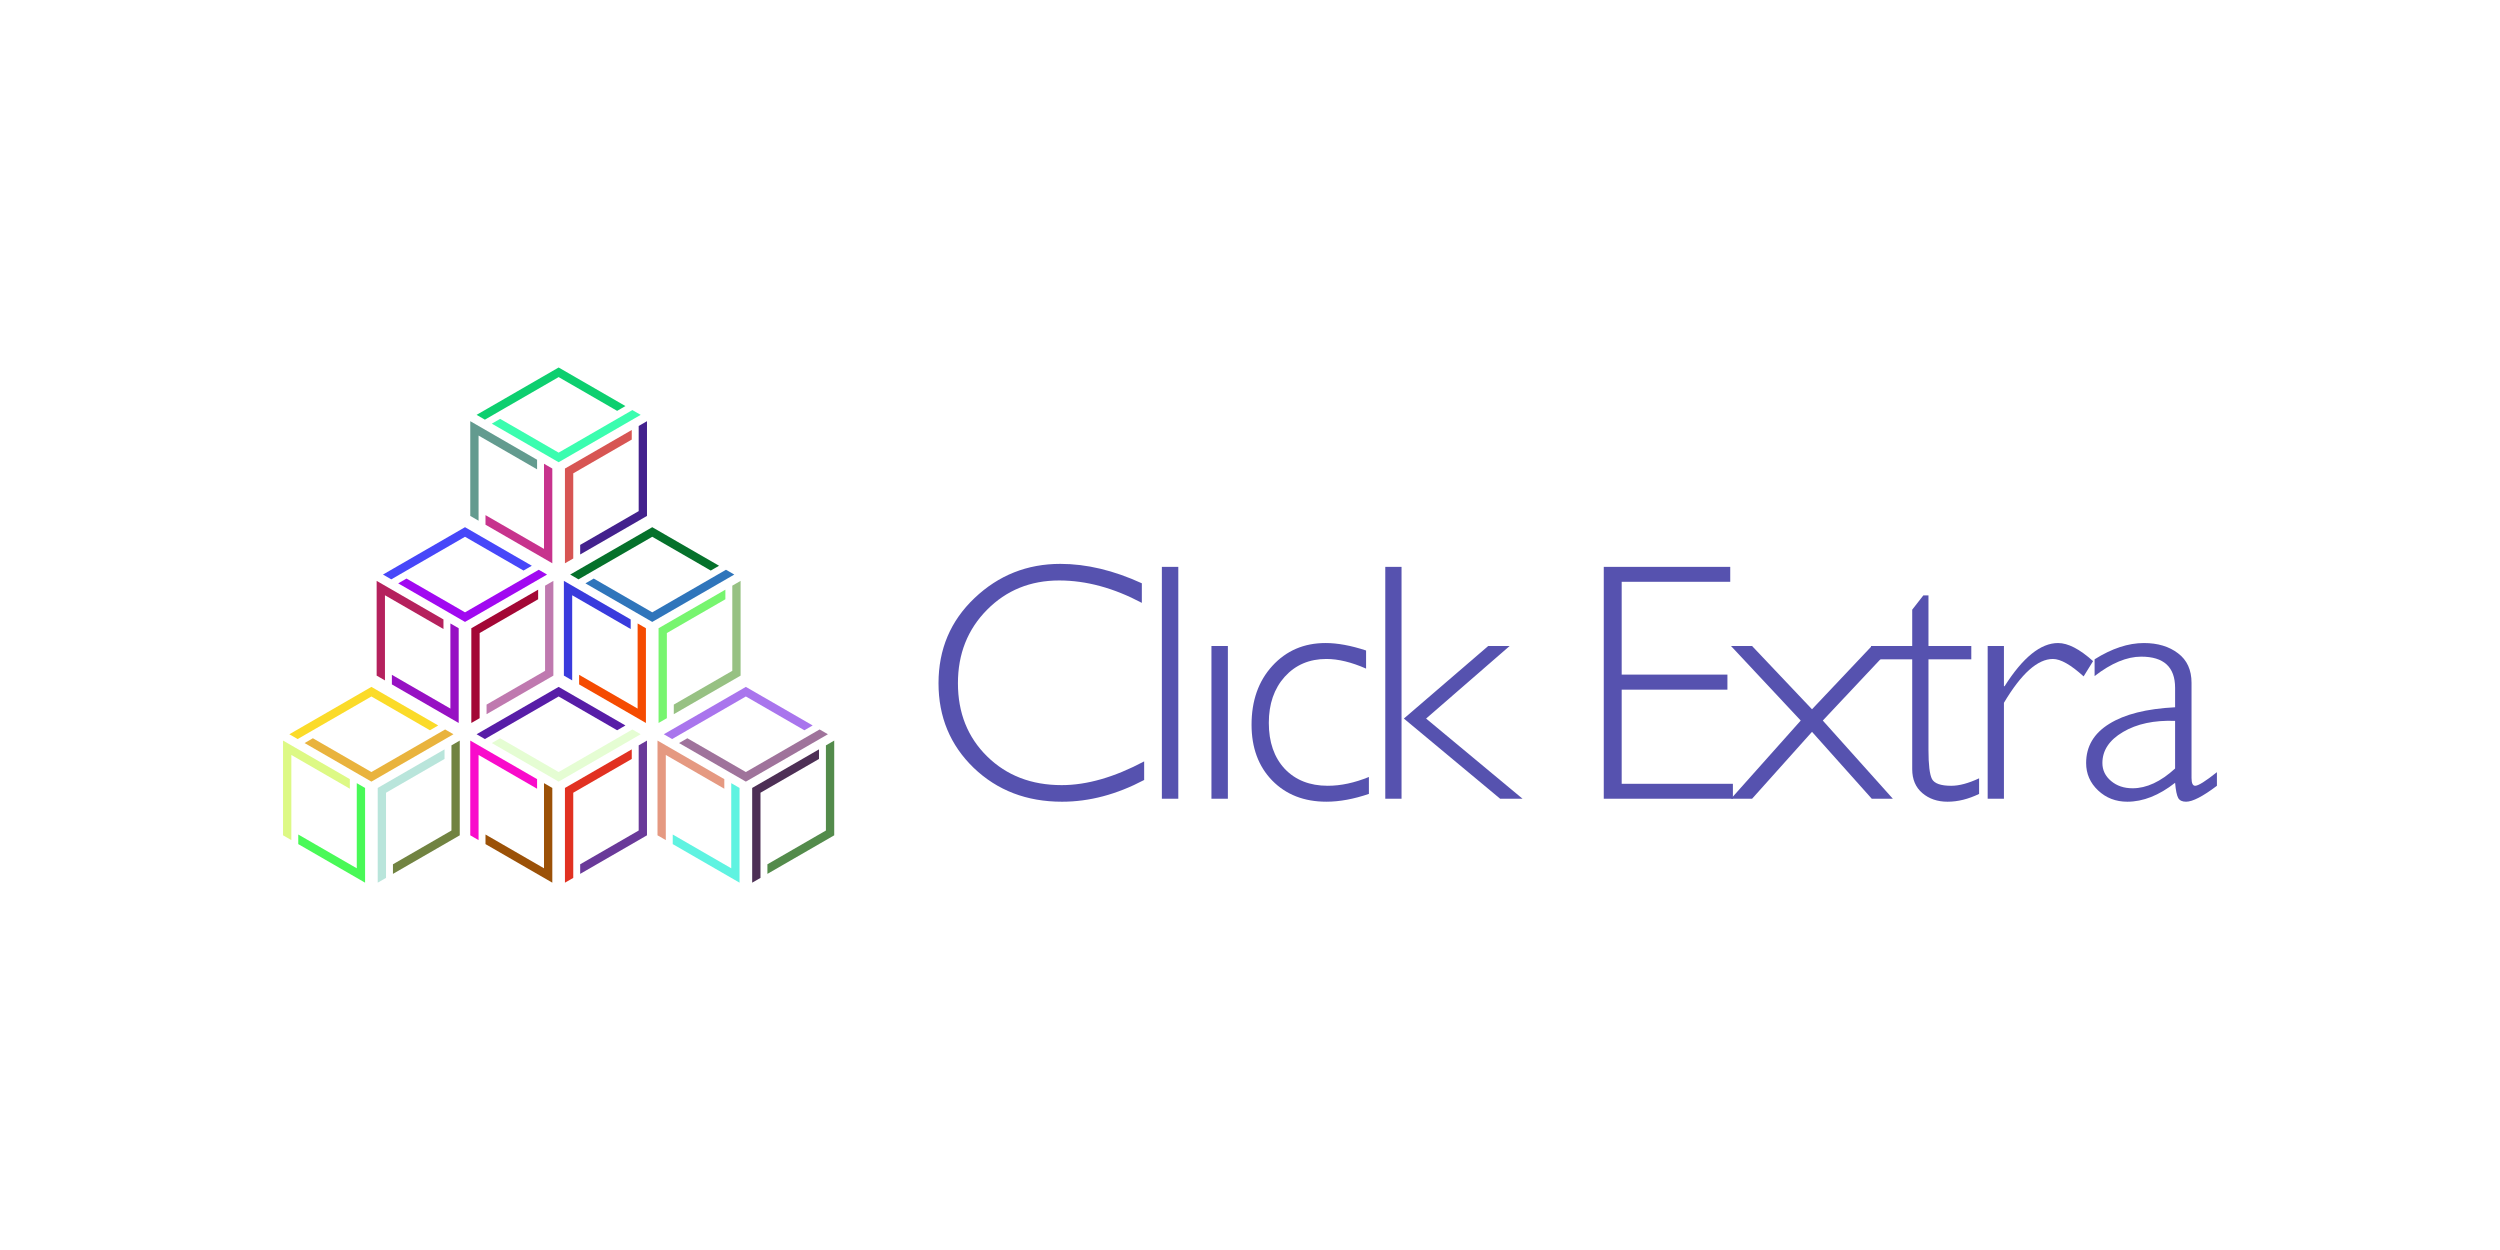 <?xml version="1.0" encoding="UTF-8" standalone="no"?>
<svg
   version="1.1"
   id="Layer_1"
   x="0px"
   y="0px"
   viewBox="0 0 1765.086 882.543"
   xml:space="preserve"
   sodipodi:docname="logo-banner.svg"
   inkscape:version="1.1.2 (b8e25be8, 2022-02-05)"
   width="1765.086"
   height="882.543"
   inkscape:export-filename="/Users/kde/click-extra/docs/images/logo-banner-transparent-background.png"
   inkscape:export-xdpi="69.617004"
   inkscape:export-ydpi="69.617004"
   xmlns:inkscape="http://www.inkscape.org/namespaces/inkscape"
   xmlns:sodipodi="http://sodipodi.sourceforge.net/DTD/sodipodi-0.dtd"
   xmlns="http://www.w3.org/2000/svg"
   xmlns:svg="http://www.w3.org/2000/svg"><defs
   id="defs5333" /><sodipodi:namedview
   id="namedview5331"
   pagecolor="#ffffff"
   bordercolor="#666666"
   borderopacity="1.0"
   inkscape:pageshadow="2"
   inkscape:pageopacity="0.0"
   inkscape:pagecheckerboard="0"
   showgrid="false"
   inkscape:snap-text-baseline="false"
   inkscape:zoom="0.54115914"
   inkscape:cx="965.52006"
   inkscape:cy="636.59648"
   inkscape:window-width="2560"
   inkscape:window-height="1387"
   inkscape:window-x="0"
   inkscape:window-y="25"
   inkscape:window-maximized="0"
   inkscape:current-layer="Layer_1" />
<style
   type="text/css"
   id="style2688">
	.st0{fill:#03E53D;}
	.st1{fill:#998BC3;}
	.st2{fill:#55E7AB;}
	.st3{fill:#DBBD87;}
	.st4{fill:#2945B3;}
	.st5{fill:#F3510F;}
	.st6{fill:#7751A7;}
	.st7{fill:#919D77;}
	.st8{fill:#BD1DDD;}
	.st9{fill:#FD2BD1;}
	.st10{fill:#D7A3DD;}
	.st11{fill:#310B4B;}
	.st12{fill:#4F3921;}
	.st13{fill:#5B0961;}
	.st14{fill:#379FD3;}
	.st15{fill:#15CF19;}
	.st16{fill:#359937;}
	.st17{fill:#2BF3DD;}
	.st18{fill:#77E1B9;}
	.st19{fill:#9B3B5B;}
	.st20{fill:#5DB1E3;}
	.st21{fill:#FBE9D1;}
	.st22{fill:#5D458B;}
	.st23{fill:#0771BF;}
	.st24{fill:#A3A1C5;}
	.st25{fill:#CF41BB;}
	.st26{fill:#677553;}
	.st27{fill:#41D5D9;}
	.st28{fill:#8D81F3;}
	.st29{fill:#F73301;}
	.st30{fill:#81538B;}
	.st31{fill:#6569BB;}
	.st32{fill:#5D69F9;}
	.st33{fill:#DB6F2D;}
	.st34{fill:#2D9B67;}
	.st35{fill:#37B995;}
	.st36{fill:#236919;}
	.st37{fill:#232B45;}
	.st38{fill:#7577F1;}
	.st39{fill:#03A7B7;}
	.st40{fill:#6101E9;}
	.st41{fill:#510131;}
	.st42{fill:#C51B79;}
	.st43{fill:#8709DF;}
	.st44{fill:#F5E113;}
	.st45{fill:#F789FD;}
	.st46{fill:#9D09A1;}
	.st47{fill:#9F33BB;}
	.st48{fill:#4D7767;}
	.st49{fill:#2975BB;}
	.st50{fill:#672329;}
	.st51{fill:#23012B;}
	.st52{fill:#1DBF2D;}
	.st53{fill:#7F5909;}
	.st54{fill:#473DB1;}
	.st55{fill:#ADE37D;}
	.st56{fill:#B935D1;}
	.st57{fill:#D3E905;}
	.st58{fill:#79DB53;}
	.st59{fill:#95C339;}
	.st60{fill:#0599F7;}
	.st61{fill:#070707;}
	.st62{fill:#BFE503;}
	.st63{fill:#3585F3;}
	.st64{fill:#C551E1;}
	.st65{fill:#BF7DE7;}
	.st66{fill:#258129;}
	.st67{fill:#21FD37;}
	.st68{fill:#AB0D8F;}
	.st69{fill:#D7B745;}
	.st70{fill:#F33F93;}
	.st71{fill:#4DA52D;}
	.st72{fill:#839747;}
	.st73{fill:#B18733;}
	.st74{fill:#49A5B3;}
	.st75{fill:#9D73D3;}
	.st76{fill:#9B53B9;}
	.st77{fill:#31D9D1;}
	.st78{fill:#7F7D25;}
	.st79{fill:#8DBD87;}
	.st80{fill:#7309E9;}
	.st81{fill:#45EDCF;}
	.st82{fill:#D33D7F;}
	.st83{fill:#C51975;}
	.st84{fill:#CFA531;}
	.st85{fill:#357137;}
	.st86{fill:#55B785;}
	.st87{fill:#2DDD4D;}
	.st88{fill:#6D038B;}
	.st89{fill:#BF5765;}
	.st90{fill:#2D2149;}
	.st91{fill:#E3C99D;}
	.st92{fill:#DBB7A5;}
	.st93{fill:#E5F50B;}
	.st94{fill:#8D01B7;}
	.st95{fill:#E1C9A7;}
	.st96{fill:#FF3F8B;}
	.st97{fill:#F35F75;}
	.st98{fill:#F7F1F9;}
	.st99{fill:#1BB309;}
	.st100{fill:#CD250F;}
	.st101{fill:#BB2165;}
	.st102{fill:#7D29B9;}
	.st103{fill:#959373;}
	.st104{fill:#EB8DFB;}
	.st105{fill:#D7717B;}
	.st106{fill:#C1BB4D;}
	.st107{fill:#152347;}
	.st108{fill:#CB8D25;}
	.st109{fill:#E1EF9B;}
	.st110{fill:#335955;}
	.st111{fill:#95B5A5;}
	.st112{fill:#E3713B;}
	.st113{fill:#BFA56B;}
	.st114{fill:#F119BB;}
	.st115{fill:#67C94B;}
	.st116{fill:#117BCD;}
	.st117{fill:#D3B3E7;}
	.st118{fill:#93CFD7;}
	.st119{fill:#CF9F2D;}
	.st120{fill:#091F19;}
	.st121{fill:#CD2D7D;}
	.st122{fill:#4F4D91;}
	.st123{fill:#E9A781;}
	.st124{fill:#31D13B;}
	.st125{fill:#5DEB6D;}
	.st126{fill:#5BA39D;}
	.st127{fill:#A3AD71;}
	.st128{fill:#D789A7;}
	.st129{fill:#759FBD;}
	.st130{fill:#65431D;}
	.st131{fill:#CBFB5B;}
	.st132{fill:#79778D;}
	.st133{fill:#698BDF;}
	.st134{fill:#075D11;}
	.st135{fill:#DD290D;}
	.st136{fill:#9D87ED;}
	.st137{fill:#85C3B1;}
	.st138{fill:#AF9375;}
	.st139{fill:#590FF3;}
	.st140{fill:#9B6981;}
	.st141{fill:#EBAD41;}
	.st142{fill:#83D32D;}
	.st143{fill:#EFADCB;}
	.st144{fill:#2DC5FB;}
	.st145{fill:#91F97F;}
	.st146{fill:#058191;}
	.st147{fill:#F57FF5;}
	.st148{fill:#4B89C9;}
	.st149{fill:#E91123;}
	.st150{fill:#352F2F;}
	.st151{fill:#DBAB59;}
	.st152{fill:#711DDD;}
	.st153{fill:#35BFD9;}
	.st154{fill:#B91739;}
	.st155{fill:#5B0555;}
	.st156{fill:#39A95D;}
	.st157{fill:#DB0525;}
	.st158{fill:#4577A3;}
	.st159{fill:#A54BC5;}
	.st160{fill:#15A973;}
	.st161{fill:#01576B;}
	.st162{fill:#A5D115;}
	.st163{fill:#8DED13;}
	.st164{fill:#178D05;}
	.st165{fill:#6D23ED;}
	.st166{fill:#DFFD05;}
	.st167{fill:#3FB979;}
	.st168{fill:#51CF8F;}
	.st169{fill:#AB45E9;}
	.st170{fill:#49C1BD;}
	.st171{fill:#19B351;}
	.st172{fill:#2D1955;}
	.st173{fill:#9F37EB;}
	.st174{fill:#37B7A1;}
	.st175{fill:#D53F71;}
	.st176{fill:#8753AD;}
	.st177{fill:#FD0DF3;}
	.st178{fill:#D5490D;}
	.st179{fill:#F5E111;}
	.st180{fill:#5B5945;}
	.st181{fill:#4D95DF;}
	.st182{fill:#177D91;}
	.st183{fill:#9923BD;}
	.st184{fill:#95A599;}
	.st185{fill:#2F350B;}
	.st186{fill:#33E345;}
	.st187{fill:#F11397;}
	.st188{fill:#CF8969;}
	.st189{fill:#0B65B5;}
	.st190{fill:#09DD3B;}
	.st191{fill:#95CFDF;}
	.st192{fill:#7DCDD1;}
	.st193{fill:#4BA10F;}
	.st194{fill:#F1EF19;}
	.st195{fill:#E10BCB;}
	.st196{fill:#ADC16B;}
	.st197{fill:#03F343;}
	.st198{fill:#3D9D0D;}
	.st199{fill:#31EF99;}
	.st200{fill:#65D381;}
	.st201{fill:#E5CD65;}
	.st202{fill:#53EF1B;}
	.st203{fill:#73BD29;}
	.st204{fill:#EB5167;}
	.st205{fill:#B99FEF;}
	.st206{fill:#1911AB;}
	.st207{fill:#D1A121;}
	.st208{fill:#0FDFCB;}
	.st209{fill:#B16DAD;}
	.st210{fill:#4DD133;}
	.st211{fill:#733B27;}
	.st212{fill:#176369;}
	.st213{fill:#9DB1D7;}
	.st214{fill:#419DB7;}
	.st215{fill:#513377;}
	.st216{fill:#393F83;}
	.st217{fill:#8FB75B;}
	.st218{fill:#7D5D41;}
	.st219{fill:#655941;}
	.st220{fill:#B51F1F;}
	.st221{fill:#7B398D;}
	.st222{fill:#374FF5;}
	.st223{fill:#C3A1B9;}
	.st224{fill:#256547;}
	.st225{fill:#0DA933;}
	.st226{fill:#B9F987;}
	.st227{fill:#7DEBB9;}
	.st228{fill:#EF4145;}
	.st229{fill:#F98D63;}
	.st230{fill:#A7CDB1;}
	.st231{fill:#BDAF35;}
	.st232{fill:#EBD719;}
	.st233{fill:#7935C3;}
	.st234{fill:#656177;}
	.st235{fill:#4577FD;}
	.st236{fill:#956741;}
	.st237{fill:#11072B;}
	.st238{fill:#EB79BB;}
	.st239{fill:#9F595F;}
	.st240{fill:#33ED9D;}
	.st241{fill:#CB93DD;}
	.st242{fill:#CD8D0B;}
	.st243{fill:#37FB41;}
	.st244{fill:#DDFD57;}
	.st245{fill:#DB416F;}
	.st246{fill:#EF85B5;}
	.st247{fill:#4BADFF;}
	.st248{fill:#D587E9;}
	.st249{fill:#B36F6D;}
	.st250{fill:#8D2951;}
	.st251{fill:#6D4DBD;}
	.st252{fill:#C193B9;}
	.st253{fill:#8D5B8B;}
	.st254{fill:#315BCD;}
	.st255{fill:#63DF7F;}
	.st256{fill:#0B5FDD;}
	.st257{fill:#034D71;}
	.st258{fill:#6BB9F3;}
	.st259{fill:#25A9FB;}
	.st260{fill:#F52D15;}
	.st261{fill:#1F858F;}
	.st262{fill:#9513C9;}
	.st263{fill:#49B179;}
	.st264{fill:#953931;}
	.st265{fill:#AF5547;}
	.st266{fill:#E37303;}
	.st267{fill:#8DD7C3;}
	.st268{fill:#91BB47;}
	.st269{fill:#F701DF;}
	.st270{fill:#85039D;}
	.st271{fill:#0B7149;}
	.st272{fill:#E9697B;}
	.st273{fill:#BF8D15;}
	.st274{fill:#4B7F9F;}
	.st275{fill:#BF89A1;}
	.st276{fill:#4DDD0B;}
	.st277{fill:#D7E993;}
	.st278{fill:#B1716F;}
	.st279{fill:#CFB733;}
	.st280{fill:#D55729;}
	.st281{fill:#B17DD9;}
	.st282{fill:#C70DE5;}
	.st283{fill:#C3F399;}
	.st284{fill:#3333EB;}
	.st285{fill:#39D179;}
	.st286{fill:#77C98F;}
	.st287{fill:#DBC1E9;}
	.st288{fill:#9137FB;}
	.st289{fill:#D5A359;}
	.st290{fill:#D52D1F;}
	.st291{fill:#81079B;}
	.st292{fill:#5FB1F3;}
	.st293{fill:#21B135;}
	.st294{fill:#55517B;}
	.st295{fill:#2311BD;}
	.st296{fill:#E14DBF;}
	.st297{fill:#CFFBCD;}
	.st298{fill:#F7E56F;}
	.st299{fill:#AB2F0B;}
	.st300{fill:#C3AF5B;}
	.st301{fill:#8FDD5B;}
	.st302{fill:#8F2F03;}
	.st303{fill:#892DAF;}
	.st304{fill:#61EF21;}
	.st305{fill:#6D7FCB;}
	.st306{fill:#6155F5;}
	.st307{fill:#DF0B6F;}
	.st308{fill:#03B167;}
	.st309{fill:#0FF197;}
	.st310{fill:#3F27EB;}
	.st311{fill:#258157;}
	.st312{fill:#0785B1;}
	.st313{fill:#21199D;}
	.st314{fill:#4BA1F5;}
	.st315{fill:#E1F5C1;}
	.st316{fill:#A59771;}
	.st317{fill:#17174D;}
	.st318{fill:#2997A7;}
	.st319{fill:#35E16D;}
	.st320{fill:#837DA9;}
	.st321{fill:#B15D03;}
	.st322{fill:#4905FB;}
	.st323{fill:#532509;}
	.st324{fill:#DB09CD;}
	.st325{fill:#47E965;}
	.st326{fill:#AD5187;}
	.st327{fill:#092379;}
	.st328{fill:#E96B41;}
	.st329{fill:#231D77;}
	.st330{fill:#9DC927;}
	.st331{fill:#E963E3;}
	.st332{fill:#CFCF51;}
	.st333{fill:#95B9F1;}
	.st334{fill:#EDA70F;}
	.st335{fill:#17012F;}
	.st336{fill:#252957;}
	.st337{fill:#DD9385;}
	.st338{fill:#3DB717;}
	.st339{fill:#4FA9D9;}
	.st340{fill:#49575B;}
	.st341{fill:#C70369;}
	.st342{fill:#CD09C9;}
	.st343{fill:#952517;}
	.st344{fill:#7B6BA3;}
	.st345{fill:#475D81;}
	.st346{fill:#C71589;}
	.st347{fill:#CB91A7;}
	.st348{fill:#7DDBBD;}
	.st349{fill:#55EDAF;}
	.st350{fill:#79D92D;}
	.st351{fill:#9DCF79;}
	.st352{fill:#79DB13;}
	.st353{fill:#1DD72B;}
	.st354{fill:#91D797;}
	.st355{fill:#B1FF2B;}
	.st356{fill:#45A591;}
	.st357{fill:#5FF975;}
	.st358{fill:#6949D9;}
	.st359{fill:#4FABA1;}
	.st360{fill:#2F13DB;}
	.st361{fill:#0D8D8D;}
	.st362{fill:#9F73CF;}
	.st363{fill:#719BC3;}
	.st364{fill:#7B1D43;}
	.st365{fill:#4147C1;}
	.st366{fill:#9FE98F;}
	.st367{fill:#53EB5F;}
	.st368{fill:#B177D5;}
	.st369{fill:#21F397;}
	.st370{fill:#A34FF3;}
	.st371{fill:#C57139;}
	.st372{fill:#BFB759;}
	.st373{fill:#F541A7;}
	.st374{fill:#69A355;}
	.st375{fill:#692985;}
	.st376{fill:#91A105;}
	.st377{fill:#3375AB;}
	.st378{fill:#FD3F9B;}
	.st379{fill:#C19D4F;}
	.st380{fill:#9DC9AB;}
	.st381{fill:#397317;}
	.st382{fill:#BF511B;}
	.st383{fill:#1DAD55;}
	.st384{fill:#AB67CF;}
	.st385{fill:#056B55;}
	.st386{fill:#CB1129;}
	.st387{fill:#D34985;}
	.st388{fill:#639DCF;}
	.st389{fill:#8DDFE1;}
	.st390{fill:#4F8D79;}
	.st391{fill:#D3CFCD;}
	.st392{fill:#D729E7;}
	.st393{fill:#7DE113;}
	.st394{fill:#3B778F;}
	.st395{fill:#E34D8D;}
	.st396{fill:#6DD18D;}
	.st397{fill:#3107FD;}
	.st398{fill:#AFDD73;}
	.st399{fill:#F78FA9;}
	.st400{fill:#83299D;}
	.st401{fill:#B5399B;}
	.st402{fill:#5F17DD;}
	.st403{fill:#0721DD;}
	.st404{fill:#637B65;}
	.st405{fill:#412721;}
	.st406{fill:#2F27B1;}
	.st407{fill:#1B45E7;}
	.st408{fill:#77B9AB;}
	.st409{fill:#458B5D;}
	.st410{fill:#3D074D;}
	.st411{fill:#850D57;}
	.st412{fill:#2BE19F;}
	.st413{fill:#F13729;}
	.st414{fill:#B7A525;}
	.st415{fill:#1B6F51;}
	.st416{fill:#2DEDA7;}
	.st417{fill:#5D8505;}
	.st418{fill:#43AD4B;}
	.st419{fill:#5B93A1;}
	.st420{fill:#FDD7E9;}
	.st421{fill:#C54F1F;}
	.st422{fill:#D9896F;}
	.st423{fill:#D94559;}
	.st424{fill:#0979FB;}
	.st425{fill:#1D3FF3;}
	.st426{fill:#D3E973;}
	.st427{fill:#D17D4F;}
	.st428{fill:#CFA327;}
	.st429{fill:#C537B7;}
	.st430{fill:#5D71B7;}
	.st431{fill:#43658B;}
	.st432{fill:#C143BD;}
	.st433{fill:#27CD01;}
	.st434{fill:#394791;}
	.st435{fill:#5BC3A3;}
	.st436{fill:#E94D27;}
	.st437{fill:#6FEF71;}
	.st438{fill:#B5C5D1;}
	.st439{fill:#ABF7B5;}
	.st440{fill:#612DB1;}
	.st441{fill:#A9C30B;}
	.st442{fill:#2F91A1;}
	.st443{fill:#E7952F;}
	.st444{fill:#67C3E1;}
	.st445{fill:#1B83F1;}
	.st446{fill:#A749A9;}
	.st447{fill:#EB4FF3;}
	.st448{fill:#41A171;}
	.st449{fill:#39B1C5;}
	.st450{fill:#2F3FD1;}
	.st451{fill:#71B3B5;}
	.st452{fill:#21514D;}
	.st453{fill:#5DD5A7;}
	.st454{fill:#49A105;}
	.st455{fill:#63938D;}
	.st456{fill:#F5338F;}
	.st457{fill:#F39B65;}
	.st458{fill:#958B81;}
	.st459{fill:#B92B07;}
	.st460{fill:#97EB91;}
	.st461{fill:#1DD5D3;}
	.st462{fill:#FFAD51;}
	.st463{fill:#59A385;}
	.st464{fill:#B51D71;}
	.st465{fill:#439FC5;}
	.st466{fill:#F7DBCF;}
	.st467{fill:#7F995B;}
	.st468{fill:#97D109;}
	.st469{fill:#4D5373;}
	.st470{fill:#8173F7;}
	.st471{fill:#FBB58F;}
	.st472{fill:#890501;}
	.st473{fill:#17B52D;}
	.st474{fill:#09F7A5;}
	.st475{fill:#AB25A3;}
	.st476{fill:#7939C7;}
	.st477{fill:#A77F51;}
	.st478{fill:#3787B5;}
	.st479{fill:#C13FF3;}
	.st480{fill:#DD6181;}
	.st481{fill:#DBED8D;}
	.st482{fill:#E981C9;}
	.st483{fill:#B77BB9;}
	.st484{fill:#CB8DD9;}
	.st485{fill:#ADB7EF;}
	.st486{fill:#C79917;}
	.st487{fill:#438311;}
	.st488{fill:#67AF23;}
	.st489{fill:#6B2B71;}
	.st490{fill:#2D3FB9;}
	.st491{fill:#3593FB;}
	.st492{fill:#010029;}
	.st493{fill:#234F2F;}
	.st494{fill:#6D8337;}
	.st495{fill:#850069;}
	.st496{fill:#6FEFE3;}
	.st497{fill:#BF79C3;}
	.st498{fill:#9DD73D;}
	.st499{fill:#BDED67;}
	.st500{fill:#C9B3BB;}
	.st501{fill:#9F395B;}
	.st502{fill:#A1D349;}
	.st503{fill:#D91F63;}
	.st504{fill:#D7A395;}
	.st505{fill:#B943C1;}
	.st506{fill:#FBEDA1;}
	.st507{fill:#1D1BA3;}
	.st508{fill:#3BBB6D;}
	.st509{fill:#05A789;}
	.st510{fill:#ADC1B5;}
	.st511{fill:#DBBF0D;}
	.st512{fill:#F9A1D5;}
	.st513{fill:#71756B;}
	.st514{fill:#B53DC7;}
	.st515{fill:#1D25DB;}
	.st516{fill:#6F1BC7;}
	.st517{fill:#E3858B;}
	.st518{fill:#DB7B45;}
	.st519{fill:#7DAFF9;}
	.st520{fill:#55B7E9;}
	.st521{fill:#00675B;}
	.st522{fill:#AD8DCF;}
	.st523{fill:#AB71E7;}
	.st524{fill:#613D03;}
	.st525{fill:#959D27;}
	.st526{fill:#21899B;}
	.st527{fill:#05575D;}
	.st528{fill:#737595;}
	.st529{fill:#75A5EB;}
	.st530{fill:#4147B1;}
	.st531{fill:#A1838D;}
	.st532{fill:#8F971B;}
	.st533{fill:#AFBDCD;}
	.st534{fill:#6DF573;}
	.st535{fill:#1B593D;}
	.st536{fill:#73F563;}
	.st537{fill:#EF274D;}
	.st538{fill:#57572D;}
	.st539{fill:#81F97F;}
	.st540{fill:#A99387;}
	.st541{fill:#A13109;}
	.st542{fill:#7B0D1D;}
	.st543{fill:#E5218D;}
	.st544{fill:#27C39D;}
	.st545{fill:#65B1B3;}
	.st546{fill:#5B57D9;}
	.st547{fill:#099101;}
	.st548{fill:#0FFD1D;}
	.st549{fill:#45B5A9;}
	.st550{fill:#6D7321;}
	.st551{fill:#C7435D;}
	.st552{fill:#F3AD3F;}
	.st553{fill:#930B79;}
	.st554{fill:#253519;}
	.st555{fill:#5D63E3;}
	.st556{fill:#510BF3;}
	.st557{fill:#BB894B;}
	.st558{fill:#8D83CD;}
	.st559{fill:#6F83BF;}
	.st560{fill:#DD5D85;}
	.st561{fill:#290BA3;}
	.st562{fill:#5D21DF;}
	.st563{fill:#A5B3AF;}
	.st564{fill:#69D50F;}
	.st565{fill:#3B9DAD;}
	.st566{fill:#AF4731;}
	.st567{fill:#218F6B;}
	.st568{fill:#A58F99;}
	.st569{fill:#353305;}
	.st570{fill:#C37FF3;}
	.st571{fill:#E38F95;}
	.st572{fill:#73F171;}
	.st573{fill:#193371;}
	.st574{fill:#7D0F37;}
	.st575{fill:#CBBFB5;}
	.st576{fill:#B98F1F;}
	.st577{fill:#475F57;}
	.st578{fill:#A12365;}
	.st579{fill:#BF7FC7;}
	.st580{fill:#4919E1;}
	.st581{fill:#194BF5;}
	.st582{fill:#D94185;}
	.st583{fill:#DD6379;}
	.st584{fill:#C52967;}
	.st585{fill:#63A999;}
	.st586{fill:#395119;}
	.st587{fill:#F765E7;}
	.st588{fill:#697BF1;}
	.st589{fill:#2311B9;}
	.st590{fill:#4F0591;}
	.st591{fill:#63B543;}
	.st592{fill:#3F0F71;}
	.st593{fill:#DFD117;}
	.st594{fill:#7F6785;}
	.st595{fill:#DF7185;}
	.st596{fill:#8DEF8F;}
	.st597{fill:#D74D8F;}
	.st598{fill:#2FDB03;}
	.st599{fill:#7D1B1D;}
	.st600{fill:#0B8B6D;}
	.st601{fill:#8D85AB;}
	.st602{fill:#EBCB15;}
	.st603{fill:#C13527;}
	.st604{fill:#A90973;}
	.st605{fill:#8D796F;}
	.st606{fill:#8D739F;}
	.st607{fill:#DF8DB5;}
	.st608{fill:#F9AFF9;}
	.st609{fill:#DBE709;}
	.st610{fill:#4F0761;}
	.st611{fill:#8D7BF1;}
	.st612{fill:#A989E1;}
	.st613{fill:#21A9F3;}
	.st614{fill:#3B3F79;}
	.st615{fill:#75391B;}
	.st616{fill:#47DDE7;}
	.st617{fill:#A15DE5;}
	.st618{fill:#CF7737;}
	.st619{fill:#F55D57;}
	.st620{fill:#03410B;}
	.st621{fill:#BD4519;}
	.st622{fill:#7F513D;}
	.st623{fill:#C797B7;}
	.st624{fill:#6BB7C7;}
	.st625{fill:#A5DB9F;}
	.st626{fill:#93E329;}
	.st627{fill:#51E361;}
	.st628{fill:#C1F16B;}
	.st629{fill:#2157AF;}
	.st630{fill:#4B1FDD;}
	.st631{fill:#857B9B;}
	.st632{fill:#9957E3;}
	.st633{fill:#0D2921;}
	.st634{fill:#9B1D0F;}
	.st635{fill:#2B2B43;}
	.st636{fill:#35DD87;}
	.st637{fill:#B35369;}
	.st638{fill:#17DF5D;}
	.st639{fill:#25EDA9;}
	.st640{fill:#E3F30F;}
	.st641{fill:#A1F1B1;}
	.st642{fill:#2F313B;}
	.st643{fill:#499F09;}
	.st644{fill:#9155D9;}
	.st645{fill:#DD8BD7;}
	.st646{fill:#E7CFF9;}
	.st647{fill:#B9EDD7;}
	.st648{fill:#1D6BB7;}
	.st649{fill:#DBE793;}
	.st650{fill:#73971D;}
	.st651{fill:#1DBB4B;}
	.st652{fill:#B57B07;}
	.st653{fill:#31134B;}
	.st654{fill:#313D31;}
	.st655{fill:#FD3DA3;}
	.st656{fill:#E9AFE1;}
	.st657{fill:#01D583;}
	.st658{fill:#11110D;}
	.st659{fill:#B973DF;}
	.st660{fill:#CF89E9;}
	.st661{fill:#076799;}
	.st662{fill:#07D727;}
	.st663{fill:#8D97C3;}
	.st664{fill:#CBB7AF;}
	.st665{fill:#B191D9;}
	.st666{fill:#7DDF55;}
	.st667{fill:#292921;}
	.st668{fill:#B5E389;}
	.st669{fill:#D9BFD7;}
	.st670{fill:#3DFB79;}
	.st671{fill:#29754F;}
	.st672{fill:#A3B5CF;}
	.st673{fill:#DFFB4F;}
	.st674{fill:#F9DB75;}
	.st675{fill:#8503B1;}
	.st676{fill:#C7D31D;}
	.st677{fill:#5D1729;}
	.st678{fill:#63BBCB;}
	.st679{fill:#F557C7;}
	.st680{fill:#2DDB6D;}
	.st681{fill:#332389;}
	.st682{fill:#11F713;}
	.st683{fill:#076F73;}
	.st684{fill:#B9A5F1;}
	.st685{fill:#09DF61;}
	.st686{fill:#01AD43;}
	.st687{fill:#A1EB8F;}
	.st688{fill:#09EF89;}
	.st689{fill:#73F7B7;}
	.st690{fill:#CD211F;}
	.st691{fill:#035F6D;}
	.st692{fill:#7FB7F3;}
	.st693{fill:#0B4BB5;}
	.st694{fill:#0F6107;}
	.st695{fill:#9143C5;}
	.st696{fill:#C5B9CF;}
	.st697{fill:#7D69AF;}
	.st698{fill:#DDD749;}
	.st699{fill:#7DF5ED;}
	.st700{fill:#CB8967;}
	.st701{fill:#0DF733;}
	.st702{fill:#AB7105;}
	.st703{fill:#917551;}
	.st704{fill:#11B363;}
	.st705{fill:#DFD5B7;}
	.st706{fill:#5FD5A9;}
	.st707{fill:#BDC36F;}
	.st708{fill:#63A1EF;}
	.st709{fill:#598771;}
	.st710{fill:#1B8909;}
	.st711{fill:#896FB1;}
	.st712{fill:#1D4D35;}
	.st713{fill:#2B1987;}
	.st714{fill:#771F9D;}
	.st715{fill:#574D41;}
	.st716{fill:#47FDD9;}
	.st717{fill:#2BF39D;}
	.st718{fill:#DB9195;}
	.st719{fill:#230DF9;}
	.st720{fill:#B7ADFD;}
	.st721{fill:#B1E975;}
	.st722{fill:#D3EFF7;}
	.st723{fill:#CF3581;}
	.st724{fill:#67F191;}
	.st725{fill:#A11D8B;}
	.st726{fill:#37D145;}
	.st727{fill:#294F0D;}
	.st728{fill:#BB01A5;}
	.st729{fill:#E3F105;}
	.st730{fill:#1F99D5;}
	.st731{fill:#815D1D;}
	.st732{fill:#F11743;}
	.st733{fill:#B5DFF1;}
	.st734{fill:#29E715;}
	.st735{fill:#411741;}
	.st736{fill:#F30F5F;}
	.st737{fill:#19C713;}
	.st738{fill:#C19919;}
	.st739{fill:#331BD3;}
	.st740{fill:#259DA3;}
	.st741{fill:#03D3C9;}
	.st742{fill:#A3418D;}
	.st743{fill:#4533BB;}
	.st744{fill:#27BF01;}
	.st745{fill:#AD0915;}
	.st746{fill:#BB37B7;}
	.st747{fill:#ED07CF;}
	.st748{fill:#6D1D59;}
	.st749{fill:#E70583;}
	.st750{fill:#D3579F;}
	.st751{fill:#694F8B;}
	.st752{fill:#BD937F;}
	.st753{fill:#2BF56D;}
	.st754{fill:#C32B43;}
	.st755{fill:#091993;}
	.st756{fill:#1D8F33;}
	.st757{fill:#818B5D;}
	.st758{fill:#5B853B;}
	.st759{fill:#8509D1;}
	.st760{fill:#E577E9;}
	.st761{fill:#37D1AB;}
	.st762{fill:#3BE157;}
	.st763{fill:#97CDD5;}
	.st764{fill:#0D6BFD;}
	.st765{fill:#659D73;}
	.st766{fill:#8107AD;}
	.st767{fill:#E7577F;}
	.st768{fill:#ED57DD;}
	.st769{fill:#C1F7D5;}
	.st770{fill:#CB33CF;}
	.st771{fill:#5DD50D;}
	.st772{fill:#971199;}
	.st773{fill:#B75103;}
	.st774{fill:#277335;}
	.st775{fill:#D177D1;}
	.st776{fill:#81EF31;}
	.st777{fill:#0F63B9;}
	.st778{fill:#7357A7;}
	.st779{fill:#8BC3B9;}
	.st780{fill:#D9ABAD;}
	.st781{fill:#F7198D;}
	.st782{fill:#4739DB;}
	.st783{fill:#01D755;}
	.st784{fill:#1BB7F9;}
	.st785{fill:#B1AB29;}
	.st786{fill:#9589C9;}
	.st787{fill:#414B1D;}
	.st788{fill:#D9E9A9;}
	.st789{fill:#656B7B;}
	.st790{fill:#FD2D7D;}
	.st791{fill:#177315;}
	.st792{fill:#7F8B8D;}
	.st793{fill:#75B72D;}
	.st794{fill:#3D5D29;}
	.st795{fill:#839F73;}
	.st796{fill:#0B2D99;}
	.st797{fill:#651B7B;}
	.st798{fill:#8B89C7;}
	.st799{fill:#558BE1;}
	.st800{fill:#338315;}
	.st801{fill:#2F71FB;}
	.st802{fill:#41E537;}
	.st803{fill:#2BE5BB;}
	.st804{fill:#D3A7E7;}
	.st805{fill:#F11B5B;}
	.st806{fill:#BB13C9;}
	.st807{fill:#171567;}
	.st808{fill:#97ED6D;}
	.st809{fill:#FBCD05;}
	.st810{fill:#8DC987;}
	.st811{fill:#5B5551;}
	.st812{fill:#4FB52B;}
	.st813{fill:#E973F7;}
	.st814{fill:#B70FEB;}
	.st815{fill:#53D1E9;}
	.st816{fill:#0B8D6B;}
	.st817{fill:#F92D3F;}
	.st818{fill:#737B6B;}
	.st819{fill:#6F3B95;}
	.st820{fill:#D5A9CD;}
	.st821{fill:#FB5747;}
	.st822{fill:#EFEF81;}
	.st823{fill:#A11539;}
	.st824{fill:#BF51EF;}
	.st825{fill:#2F9B13;}
	.st826{fill:#ED8959;}
	.st827{fill:#1B35B9;}
	.st828{fill:#9103FB;}
	.st829{fill:#03D135;}
	.st830{fill:#D1DDA1;}
	.st831{fill:#D1931F;}
	.st832{fill:#23D5C1;}
	.st833{fill:#01B317;}
	.st834{fill:#D5D705;}
	.st835{fill:#E9EB3F;}
	.st836{fill:#1B217B;}
	.st837{fill:#4D5935;}
	.st838{fill:#85858F;}
	.st839{fill:#2F19F5;}
	.st840{fill:#F19FB9;}
	.st841{fill:#49E199;}
	.st842{fill:#870D0F;}
	.st843{fill:#C91B8D;}
	.st844{fill:#2FABD9;}
	.st845{fill:#077D85;}
	.st846{fill:#A57343;}
	.st847{fill:#E19DCF;}
	.st848{fill:#B543C9;}
	.st849{fill:#43571D;}
	.st850{fill:#0DE157;}
	.st851{fill:#518F8D;}
	.st852{fill:#47CF8F;}
	.st853{fill:#EB6F39;}
	.st854{fill:#9D9731;}
	.st855{fill:#F11BED;}
	.st856{fill:#DB65A7;}
	.st857{fill:#3F511D;}
	.st858{fill:#E9C5EB;}
	.st859{fill:#73232D;}
	.st860{fill:#579939;}
	.st861{fill:#7351CB;}
	.st862{fill:#5D199B;}
	.st863{fill:#A3DF0D;}
	.st864{fill:#A5434F;}
	.st865{fill:#078FDF;}
	.st866{fill:#3F9D5D;}
	.st867{fill:#553F5D;}
	.st868{fill:#614F6B;}
	.st869{fill:#3FCD27;}
	.st870{fill:#6D9125;}
	.st871{fill:#4BC107;}
	.st872{fill:#51F1E1;}
	.st873{fill:#91CF7D;}
	.st874{fill:#758315;}
	.st875{fill:#21996B;}
	.st876{fill:#AD21C1;}
	.st877{fill:#57ED93;}
	.st878{fill:#95939F;}
	.st879{fill:#1B4D19;}
	.st880{fill:#13CF0D;}
	.st881{fill:#4B1313;}
	.st882{fill:#975111;}
	.st883{fill:#531D2F;}
	.st884{fill:#973197;}
	.st885{fill:#B1E3C9;}
	.st886{fill:#71BF6F;}
	.st887{fill:#DB5519;}
	.st888{fill:#0FF7A3;}
	.st889{fill:#114DD9;}
	.st890{fill:#83A191;}
	.st891{fill:#2701A3;}
	.st892{fill:#FB9531;}
	.st893{fill:#EF8711;}
	.st894{fill:#E1372B;}
	.st895{fill:#937F8F;}
	.st896{fill:#7B77BD;}
	.st897{fill:#9BB72D;}
	.st898{fill:#3BF117;}
	.st899{fill:#233FE7;}
	.st900{fill:#15B16D;}
	.st901{fill:#ABCD0D;}
	.st902{fill:#536D93;}
	.st903{fill:#3781E1;}
	.st904{fill:#7D475B;}
	.st905{fill:#97D7CD;}
	.st906{fill:#074181;}
	.st907{fill:#A5F12F;}
	.st908{fill:#074D13;}
	.st909{fill:#E98967;}
	.st910{fill:#1F7F9D;}
	.st911{fill:#FFEBB7;}
	.st912{fill:#9BAF2D;}
	.st913{fill:#69DB21;}
	.st914{fill:#B1732B;}
	.st915{fill:#C74143;}
	.st916{fill:#6F87DB;}
	.st917{fill:#6BCD71;}
	.st918{fill:#AD1D91;}
	.st919{fill:#7D15C5;}
	.st920{fill:#8F6FC9;}
	.st921{fill:#83999B;}
	.st922{fill:#E99F55;}
	.st923{fill:#8FA941;}
	.st924{fill:#699FE1;}
	.st925{fill:#E15FDD;}
	.st926{fill:#D98557;}
	.st927{fill:#9163CF;}
	.st928{fill:#876F0F;}
	.st929{fill:#79F797;}
	.st930{fill:#83356B;}
	.st931{fill:#0BC51D;}
	.st932{fill:#C379F1;}
	.st933{fill:#57AB13;}
	.st934{fill:#876DE1;}
	.st935{fill:#97F3CF;}
	.st936{fill:#BD0953;}
	.st937{fill:#EB0F23;}
	.st938{fill:#01ED4D;}
	.st939{fill:#A113BB;}
	.st940{fill:#712161;}
	.st941{fill:#69310F;}
	.st942{fill:#AFA5BB;}
	.st943{fill:#7D3537;}
	.st944{fill:#E517DB;}
	.st945{fill:#1D89C9;}
	.st946{fill:#97EF05;}
	.st947{fill:#134BD9;}
	.st948{fill:#69B5AB;}
	.st949{fill:#DD8359;}
	.st950{fill:#0B5531;}
	.st951{fill:#51078F;}
	.st952{fill:#95A73D;}
	.st953{fill:#B7D925;}
	.st954{fill:#27A3C3;}
	.st955{fill:#E1F1CF;}
	.st956{fill:#5DA147;}
	.st957{fill:#1D3D79;}
	.st958{fill:#0DAB2B;}
	.st959{fill:#F55BB3;}
	.st960{fill:#87D1AB;}
	.st961{fill:#570919;}
	.st962{fill:#BBD359;}
	.st963{fill:#397339;}
	.st964{fill:#396381;}
	.st965{fill:#0DEFFB;}
	.st966{fill:#F3E917;}
	.st967{fill:#F90155;}
	.st968{fill:#63DFCD;}
	.st969{fill:#BD51CD;}
	.st970{fill:#CF336F;}
	.st971{fill:#5DD7AD;}
	.st972{fill:#238727;}
	.st973{fill:#71436D;}
	.st974{fill:#556107;}
	.st975{fill:#A1B55F;}
	.st976{fill:#37BFE7;}
	.st977{fill:#01F55D;}
	.st978{fill:#1F9373;}
	.st979{fill:#9B9B4D;}
	.st980{fill:#ED5107;}
	.st981{fill:#2D0FE1;}
	.st982{fill:#9F739B;}
	.st983{fill:#25DDEF;}
	.st984{fill:#594977;}
	.st985{fill:#7D4FF1;}
	.st986{fill:#07EB53;}
	.st987{fill:#E74B05;}
	.st988{fill:#778355;}
	.st989{fill:#A7E9C7;}
	.st990{fill:#0F91AD;}
	.st991{fill:#49E75D;}
	.st992{fill:#1B47EB;}
	.st993{fill:#EB3B5D;}
	.st994{fill:#CB4FCF;}
	.st995{fill:#F30F6D;}
	.st996{fill:#3D3D39;}
	.st997{fill:#E93BD9;}
	.st998{fill:#633BC1;}
	.st999{fill:#C38F33;}
	.st1000{fill:#538B4B;}
	.st1001{fill:#4D2F55;}
	.st1002{fill:#594721;}
	.st1003{fill:#1FA77D;}
	.st1004{fill:#AB3BB9;}
	.st1005{fill:#F100D3;}
	.st1006{fill:#47F97D;}
	.st1007{fill:#4B69C9;}
	.st1008{fill:#DF038F;}
	.st1009{fill:#0D0923;}
	.st1010{fill:#A76D6F;}
	.st1011{fill:#8D79CB;}
	.st1012{fill:#E1CBC1;}
	.st1013{fill:#41B399;}
	.st1014{fill:#1B91DD;}
	.st1015{fill:#6569A3;}
	.st1016{fill:#130511;}
	.st1017{fill:#7BCFAF;}
	.st1018{fill:#D3699D;}
	.st1019{fill:#8737D5;}
	.st1020{fill:#AF5FF9;}
	.st1021{fill:#B33D6B;}
	.st1022{fill:#438DE5;}
	.st1023{fill:#516727;}
	.st1024{fill:#3D87C3;}
	.st1025{fill:#EF03AD;}
	.st1026{fill:#1B0BF1;}
	.st1027{fill:#69679B;}
	.st1028{fill:#930D11;}
	.st1029{fill:#B701F3;}
	.st1030{fill:#63BBA3;}
	.st1031{fill:#5D27F1;}
	.st1032{fill:#E36F5D;}
	.st1033{fill:#7947D1;}
	.st1034{fill:#47DB69;}
	.st1035{fill:#2F33AF;}
	.st1036{fill:#419539;}
	.st1037{fill:#5B27C1;}
	.st1038{fill:#43EF39;}
	.st1039{fill:#010133;}
	.st1040{fill:#95CBB5;}
	.st1041{fill:#B39B5D;}
	.st1042{fill:#3BF3EF;}
	.st1043{fill:#631BAD;}
	.st1044{fill:#0F9B59;}
	.st1045{fill:#1713B7;}
	.st1046{fill:#FBF763;}
	.st1047{fill:#3BFDAF;}
	.st1048{fill:#0765A9;}
	.st1049{fill:#8333C9;}
	.st1050{fill:#8329D9;}
	.st1051{fill:#4D05BB;}
	.st1052{fill:#137351;}
	.st1053{fill:#AF0F03;}
	.st1054{fill:#A9F725;}
	.st1055{fill:#8D01C7;}
	.st1056{fill:#5FF3E1;}
	.st1057{fill:#E59981;}
	.st1058{fill:#A975ED;}
	.st1059{fill:#E5FDD3;}
	.st1060{fill:#F54B01;}
	.st1061{fill:#393BDD;}
	.st1062{fill:#97C183;}
	.st1063{fill:#77F56F;}
	.st1064{fill:#2F75BB;}
	.st1065{fill:#05712B;}
	.st1066{fill:#43218D;}
	.st1067{fill:#D75553;}
	.st1068{fill:#E3ED4D;}
	.st1069{fill:#051B57;}
	.st1070{fill:#1373CF;}
	.st1071{fill:#33E9D1;}
	.st1072{fill:#DB4FB1;}
	.st1073{fill:#F7E561;}
	.st1074{fill:#1183EB;}
	.st1075{fill:#7B8D1F;}
	.st1076{fill:#3DD19F;}
	.st1077{fill:#693999;}
	.st1078{fill:#E13121;}
	.st1079{fill:#5D153F;}
	.st1080{fill:#4533B1;}
	.st1081{fill:#3553E5;}
	.st1082{fill:#CB87F1;}
	.st1083{fill:#25BDD1;}
	.st1084{fill:#699B2D;}
	.st1085{fill:#3D37FD;}
	.st1086{fill:#112B97;}
	.st1087{fill:#27DF0D;}
	.st1088{fill:#1355AF;}
	.st1089{fill:#259DB3;}
	.st1090{fill:#172739;}
	.st1091{fill:#ADDD5B;}
	.st1092{fill:#9B2301;}
	.st1093{fill:#E5C31D;}
	.st1094{fill:#8BA3A3;}
	.st1095{fill:#03B7CD;}
	.st1096{fill:#3B31C9;}
	.st1097{fill:#758313;}
	.st1098{fill:#795345;}
	.st1099{fill:#5F1B0D;}
	.st1100{fill:#219BF1;}
	.st1101{fill:#EB6157;}
	.st1102{fill:#13158D;}
	.st1103{fill:#9D0787;}
	.st1104{fill:#C1CDA5;}
	.st1105{fill:#87EB17;}
	.st1106{fill:#9B91A1;}
	.st1107{fill:#0759ED;}
	.st1108{fill:#C9695B;}
	.st1109{fill:#136795;}
	.st1110{fill:#7F63AB;}
	.st1111{fill:#E3C759;}
	.st1112{fill:#CF090F;}
	.st1113{fill:#AFF9D1;}
	.st1114{fill:#C927F3;}
	.st1115{fill:#6D5959;}
	.st1116{fill:#85C195;}
	.st1117{fill:#A98DFD;}
	.st1118{fill:#C37F23;}
	.st1119{fill:#D32B7F;}
	.st1120{fill:#A70313;}
	.st1121{fill:#C7338D;}
	.st1122{fill:#639B8F;}
	.st1123{fill:#0DCF6F;}
	.st1124{fill:#93D10B;}
	.st1125{fill:#058F39;}
	.st1126{fill:#2DBB25;}
	.st1127{fill:#8D433B;}
	.st1128{fill:#134B7F;}
	.st1129{fill:#211563;}
	.st1130{fill:#6B9917;}
	.st1131{fill:#F147F9;}
	.st1132{fill:#79F51B;}
	.st1133{fill:#F13FBB;}
	.st1134{fill:#9B5107;}
	.st1135{fill:#F90BCB;}
	.st1136{fill:#571DA7;}
	.st1137{fill:#E9B33D;}
	.st1138{fill:#9711C3;}
	.st1139{fill:#B5215D;}
	.st1140{fill:#BF79AF;}
	.st1141{fill:#A30735;}
	.st1142{fill:#A109F1;}
	.st1143{fill:#4747F9;}
	.st1144{fill:#EF8FC9;}
	.st1145{fill:#8D25D7;}
	.st1146{fill:#B9777B;}
	.st1147{fill:#492165;}
	.st1148{fill:#EF717F;}
	.st1149{fill:#AFEB79;}
	.st1150{fill:#5F497D;}
	.st1151{fill:#4BF5A5;}
	.st1152{fill:#C7A9C9;}
	.st1153{fill:#47E747;}
	.st1154{fill:#718341;}
	.st1155{fill:#B9E5DB;}
	.st1156{fill:#E94D13;}
	.st1157{fill:#DB19BB;}
	.st1158{fill:#039D29;}
	.st1159{fill:#5D71AD;}
	.st1160{fill:#AD972B;}
	.st1161{fill:#4FB1C3;}
	.st1162{fill:#CBFD99;}
	.st1163{fill:#D5AB39;}
	.st1164{fill:#7BA73D;}
	.st1165{fill:#DB2FEB;}
	.st1166{fill:#E51509;}
	.st1167{fill:#FD0DE7;}
	.st1168{fill:#0D4993;}
	.st1169{fill:#09498B;}
	.st1170{fill:#A5C37F;}
	.st1171{fill:#8DBBB5;}
	.st1172{fill:#A38149;}
	.st1173{fill:#939FFD;}
	.st1174{fill:#11BB0D;}
	.st1175{fill:#15494D;}
	.st1176{fill:#416FE7;}
	.st1177{fill:#A3775D;}
	.st1178{fill:#F5B949;}
	.st1179{fill:#478D83;}
	.st1180{fill:#EF55E3;}
	.st1181{fill:#F9D717;}
	.st1182{fill:#031F3D;}
	.st1183{fill:#49A5F7;}
	.st1184{fill:#8159BD;}
	.st1185{fill:#4FABB9;}
	.st1186{fill:#35232B;}
	.st1187{fill:#A73BE3;}
	.st1188{fill:#5B1915;}
	.st1189{fill:#B597D3;}
	.st1190{fill:#1BEB99;}
	.st1191{fill:#451B75;}
	.st1192{fill:#4335BF;}
	.st1193{fill:#4759E9;}
	.st1194{fill:#A5CB3B;}
	.st1195{fill:#006DD7;}
	.st1196{fill:#53E91F;}
	.st1197{fill:#172D3D;}
	.st1198{fill:#6D8747;}
	.st1199{fill:#618BE5;}
	.st1200{fill:#29A7EB;}
	.st1201{fill:#757B87;}
	.st1202{fill:#6D25DF;}
	.st1203{fill:#1B007D;}
	.st1204{fill:#A753AF;}
	.st1205{fill:#D78777;}
	.st1206{fill:#69A3AF;}
	.st1207{fill:#953FB5;}
	.st1208{fill:#2D4F73;}
	.st1209{fill:#49F957;}
	.st1210{fill:#DDF985;}
	.st1211{fill:#FBDB29;}
	.st1212{fill:#E345B9;}
	.st1213{fill:#63E53B;}
	.st1214{fill:#D15D19;}
	.st1215{fill:#81232F;}
	.st1216{fill:#0F4BB5;}
	.st1217{fill:#95AB4F;}
	.st1218{fill:#E5373F;}
	.st1219{fill:#7359A7;}
	.st1220{fill:#9B9F07;}
	.st1221{fill:#D7C1ED;}
	.st1222{fill:#414B31;}
	.st1223{fill:#ED155D;}
	.st1224{fill:#77ABC3;}
	.st1225{fill:#ADA369;}
	.st1226{fill:#756D0B;}
	.st1227{fill:#D1B9BF;}
	.st1228{fill:#2B736D;}
	.st1229{fill:#0FD341;}
	.st1230{fill:#932D03;}
	.st1231{fill:#DDAB57;}
	.st1232{fill:#376721;}
	.st1233{fill:#273D83;}
	.st1234{fill:#234FEB;}
	.st1235{fill:#393741;}
	.st1236{fill:#939B67;}
	.st1237{fill:#552B2D;}
	.st1238{fill:#056B01;}
	.st1239{fill:#0FF3C9;}
	.st1240{fill:#9BD98D;}
	.st1241{fill:#3B7999;}
	.st1242{fill:#7973E5;}
	.st1243{fill:#710FED;}
	.st1244{fill:#B369FB;}
	.st1245{fill:#7D9B85;}
	.st1246{fill:#191DF9;}
	.st1247{fill:#ADADA3;}
	.st1248{fill:#579BDB;}
	.st1249{fill:#65BB91;}
	.st1250{fill:#F79F7D;}
	.st1251{fill:#F503F5;}
	.st1252{fill:#0FDF1F;}
	.st1253{fill:#8B6F09;}
	.st1254{fill:#211307;}
	.st1255{fill:#3FC7BD;}
	.st1256{fill:#ED8DC1;}
	.st1257{fill:#B77F51;}
	.st1258{fill:#AB71BB;}
	.st1259{fill:#ED9D07;}
	.st1260{fill:#BB0F9F;}
	.st1261{fill:#53A5DF;}
	.st1262{fill:#C58D2F;}
	.st1263{fill:#29D3DB;}
	.st1264{fill:#6BD14B;}
	.st1265{fill:#974BEF;}
	.st1266{fill:#DD9D57;}
	.st1267{fill:#CD1385;}
	.st1268{fill:#330163;}
	.st1269{fill:#9DB35D;}
	.st1270{fill:#05F5FD;}
	.st1271{fill:#C9BDEF;}
	.st1272{fill:#ABB30F;}
	.st1273{fill:#D349AF;}
	.st1274{fill:#31CB2D;}
	.st1275{fill:#4BF359;}
	.st1276{fill:#255F61;}
	.st1277{fill:#E57BA1;}
	.st1278{fill:#F9F903;}
	.st1279{fill:#8593EB;}
	.st1280{fill:#7B0D11;}
	.st1281{fill:#F999F5;}
	.st1282{fill:#C7B77D;}
	.st1283{fill:#752583;}
	.st1284{fill:#EB1163;}
	.st1285{fill:#E5839D;}
	.st1286{fill:#795DF9;}
	.st1287{fill:#095F4F;}
	.st1288{fill:#23CBBF;}
	.st1289{fill:#4115A5;}
	.st1290{fill:#CD2975;}
	.st1291{fill:#6973C9;}
	.st1292{fill:#2B09B1;}
	.st1293{fill:#937317;}
	.st1294{fill:#3DF129;}
	.st1295{fill:#03E509;}
	.st1296{fill:#FD1539;}
	.st1297{fill:#6B77AB;}
	.st1298{fill:#ABF723;}
	.st1299{fill:#B5452D;}
	.st1300{fill:#B5D7F5;}
	.st1301{fill:#67B763;}
	.st1302{fill:#7B97C1;}
	.st1303{fill:#EF090F;}
	.st1304{fill:#21890F;}
	.st1305{fill:#279721;}
	.st1306{fill:#7DEF41;}
	.st1307{fill:#D7F1ED;}
	.st1308{fill:#FB419B;}
	.st1309{fill:#1D5591;}
	.st1310{fill:#D3BF0B;}
	.st1311{fill:#3D7971;}
	.st1312{fill:#215B7B;}
	.st1313{fill:#41D5BF;}
	.st1314{fill:#DF6947;}
	.st1315{fill:#C7E747;}
	.st1316{fill:#9319D1;}
	.st1317{fill:#3743D9;}
	.st1318{fill:#01ED39;}
</style>

<g
   id="g8500"
   transform="matrix(0.864,0,0,0.864,632.107,-323.789)"
   style="font-size:40px;line-height:1.25;letter-spacing:-10px;fill:#181557"><polygon
     class="st982"
     points="612,1294.579 564.191,1266.977 557.401,1270.897 612,1302.419 679.047,1263.71 672.257,1259.79 665.467,1263.71 651.758,1271.625 "
     id="polygon4654"
     transform="translate(-734.112,-288.944)"
     style="opacity:1" /><polygon
     class="st1000"
     points="677.418,1296.462 677.418,1342.37 629.61,1369.973 629.61,1377.813 684.208,1346.29 684.208,1268.871 677.418,1272.791 677.418,1280.632 "
     id="polygon4690"
     transform="translate(-734.112,-288.944)"
     style="opacity:1" /><polygon
     class="st1001"
     points="671.76,1283.898 671.76,1276.058 617.161,1307.581 617.161,1385 623.951,1381.08 623.951,1373.239 623.951,1363.005 623.951,1311.501 "
     id="polygon4692"
     transform="translate(-734.112,-288.944)"
     style="opacity:1" /><polygon
     class="st1047"
     points="459,1033.579 411.191,1005.977 404.401,1009.897 459,1041.419 526.047,1002.71 519.257,998.79 512.467,1002.71 498.758,1010.625 "
     id="polygon4784"
     transform="translate(-734.112,-288.944)"
     style="opacity:1" /><polygon
     class="st1056"
     points="606.839,1385 606.839,1307.581 600.049,1303.661 600.049,1311.501 600.049,1327.331 600.049,1373.239 552.24,1345.637 552.24,1353.477 "
     id="polygon4802"
     transform="translate(-734.112,-288.944)"
     style="opacity:1" /><polygon
     class="st1057"
     points="594.39,1308.234 594.39,1300.394 539.791,1268.871 539.791,1346.29 546.581,1350.21 546.581,1342.37 546.581,1332.135 546.581,1280.632 "
     id="polygon4804"
     transform="translate(-734.112,-288.944)"
     style="opacity:1" /><polygon
     class="st1058"
     points="612,1225 544.953,1263.71 551.743,1267.63 558.533,1263.71 567.396,1258.592 612,1232.84 659.809,1260.443 666.599,1256.523 "
     id="polygon4806"
     transform="translate(-734.112,-288.944)"
     style="opacity:1" /><polygon
     class="st1059"
     points="459,1294.579 411.191,1266.977 404.401,1270.897 459,1302.419 526.047,1263.71 519.257,1259.79 512.467,1263.71 498.758,1271.625 "
     id="polygon4808"
     transform="translate(-734.112,-288.944)"
     style="opacity:1" /><polygon
     class="st1060"
     points="475.74,1215.137 475.74,1222.977 530.339,1254.5 530.339,1177.081 523.549,1173.161 523.549,1181.001 523.549,1196.831 523.549,1242.739 "
     id="polygon4810"
     transform="translate(-734.112,-288.944)"
     style="opacity:1" /><polygon
     class="st1061"
     points="463.291,1138.371 463.291,1215.79 470.081,1219.71 470.081,1211.87 470.081,1201.635 470.081,1150.132 517.89,1177.734 517.89,1169.894 "
     id="polygon4812"
     transform="translate(-734.112,-288.944)"
     style="opacity:1" /><polygon
     class="st1062"
     points="607.708,1215.79 607.708,1138.371 600.918,1142.291 600.918,1150.132 600.918,1165.962 600.918,1211.87 553.11,1239.473 553.11,1247.313 "
     id="polygon4814"
     transform="translate(-734.112,-288.944)"
     style="opacity:1" /><polygon
     class="st1063"
     points="540.661,1177.081 540.661,1254.5 547.451,1250.58 547.451,1242.739 547.451,1232.505 547.451,1181.001 595.26,1153.398 595.26,1145.558 "
     id="polygon4816"
     transform="translate(-734.112,-288.944)"
     style="opacity:1" /><polygon
     class="st1064"
     points="487.691,1136.477 480.901,1140.397 535.5,1171.919 602.547,1133.21 595.757,1129.29 588.967,1133.21 575.258,1141.125 535.5,1164.079 "
     id="polygon4818"
     transform="translate(-734.112,-288.944)"
     style="opacity:1" /><polygon
     class="st1065"
     points="468.453,1133.21 475.243,1137.13 482.033,1133.21 490.896,1128.092 535.5,1102.34 583.309,1129.943 590.099,1126.023 535.5,1094.5 "
     id="polygon4820"
     transform="translate(-734.112,-288.944)"
     style="opacity:1" /><polygon
     class="st1066"
     points="524.418,1035.462 524.418,1081.37 476.61,1108.973 476.61,1116.813 531.208,1085.29 531.208,1007.871 524.418,1011.791 524.418,1019.632 "
     id="polygon4822"
     transform="translate(-734.112,-288.944)"
     style="opacity:1" /><polygon
     class="st1067"
     points="518.76,1022.898 518.76,1015.058 464.161,1046.581 464.161,1124 470.951,1120.08 470.951,1112.239 470.951,1102.005 470.951,1050.501 "
     id="polygon4824"
     transform="translate(-734.112,-288.944)"
     style="opacity:1" /><polygon
     class="st1077"
     points="524.418,1296.462 524.418,1342.37 476.61,1369.973 476.61,1377.813 531.208,1346.29 531.208,1268.871 524.418,1272.791 524.418,1280.632 "
     id="polygon4844"
     transform="translate(-734.112,-288.944)"
     style="opacity:1" /><polygon
     class="st1078"
     points="518.76,1283.898 518.76,1276.058 464.161,1307.581 464.161,1385 470.951,1381.08 470.951,1373.239 470.951,1363.005 470.951,1311.501 "
     id="polygon4846"
     transform="translate(-734.112,-288.944)"
     style="opacity:1" /><polygon
     class="st1121"
     points="453.839,1124 453.839,1046.581 447.049,1042.661 447.049,1050.501 447.049,1066.331 447.049,1112.239 399.24,1084.637 399.24,1092.477 "
     id="polygon4932"
     transform="translate(-734.112,-288.944)"
     style="opacity:1" /><polygon
     class="st1122"
     points="441.39,1047.234 441.39,1039.394 386.791,1007.871 386.791,1085.29 393.581,1089.21 393.581,1081.37 393.581,1071.135 393.581,1019.632 "
     id="polygon4934"
     transform="translate(-734.112,-288.944)"
     style="opacity:1" /><polygon
     class="st1123"
     points="459,971.84 506.809,999.443 513.599,995.523 459,964 391.953,1002.71 398.743,1006.63 405.533,1002.71 414.396,997.592 "
     id="polygon4936"
     transform="translate(-734.112,-288.944)"
     style="opacity:1" /><polygon
     class="st1134"
     points="453.839,1385 453.839,1307.581 447.049,1303.661 447.049,1311.501 447.049,1327.331 447.049,1373.239 399.24,1345.637 399.24,1353.477 "
     id="polygon4958"
     transform="translate(-734.112,-288.944)"
     style="opacity:1" /><polygon
     class="st1135"
     points="441.39,1308.234 441.39,1300.394 386.791,1268.871 386.791,1346.29 393.581,1350.21 393.581,1342.37 393.581,1332.135 393.581,1280.632 "
     id="polygon4960"
     transform="translate(-734.112,-288.944)"
     style="opacity:1" /><polygon
     class="st1136"
     points="459,1225 391.953,1263.71 398.743,1267.63 405.533,1263.71 414.396,1258.592 459,1232.84 506.809,1260.443 513.599,1256.523 "
     id="polygon4962"
     transform="translate(-734.112,-288.944)"
     style="opacity:1" /><polygon
     class="st1137"
     points="306,1294.579 258.191,1266.977 251.401,1270.897 306,1302.419 373.047,1263.71 366.257,1259.79 359.467,1263.71 345.758,1271.625 "
     id="polygon4964"
     transform="translate(-734.112,-288.944)"
     style="opacity:1" /><polygon
     class="st1138"
     points="322.74,1215.137 322.74,1222.977 377.339,1254.5 377.339,1177.081 370.549,1173.161 370.549,1181.001 370.549,1196.831 370.549,1242.739 "
     id="polygon4966"
     transform="translate(-734.112,-288.944)"
     style="opacity:1" /><polygon
     class="st1139"
     points="310.291,1138.371 310.291,1215.79 317.081,1219.71 317.081,1211.87 317.081,1201.635 317.081,1150.132 364.89,1177.734 364.89,1169.894 "
     id="polygon4968"
     transform="translate(-734.112,-288.944)"
     style="opacity:1" /><polygon
     class="st1140"
     points="454.708,1215.79 454.708,1138.371 447.918,1142.291 447.918,1150.132 447.918,1165.962 447.918,1211.87 400.11,1239.473 400.11,1247.313 "
     id="polygon4970"
     transform="translate(-734.112,-288.944)"
     style="opacity:1" /><polygon
     class="st1141"
     points="387.661,1177.081 387.661,1254.5 394.451,1250.58 394.451,1242.739 394.451,1232.505 394.451,1181.001 442.26,1153.398 442.26,1145.558 "
     id="polygon4972"
     transform="translate(-734.112,-288.944)"
     style="opacity:1" /><polygon
     class="st1142"
     points="334.691,1136.477 327.901,1140.397 382.5,1171.919 449.547,1133.21 442.757,1129.29 435.967,1133.21 422.258,1141.125 382.5,1164.079 "
     id="polygon4974"
     transform="translate(-734.112,-288.944)"
     style="opacity:1" /><polygon
     class="st1143"
     points="315.453,1133.21 322.243,1137.13 329.033,1133.21 337.896,1128.092 382.5,1102.34 430.309,1129.943 437.099,1126.023 382.5,1094.5 "
     id="polygon4976"
     transform="translate(-734.112,-288.944)"
     style="opacity:1" /><polygon
     class="st1154"
     points="371.418,1296.462 371.418,1342.37 323.61,1369.973 323.61,1377.813 378.208,1346.29 378.208,1268.871 371.418,1272.791 371.418,1280.632 "
     id="polygon4998"
     transform="translate(-734.112,-288.944)"
     style="opacity:1" /><polygon
     class="st1155"
     points="365.76,1283.898 365.76,1276.058 311.161,1307.581 311.161,1385 317.951,1381.08 317.951,1373.239 317.951,1363.005 317.951,1311.501 "
     id="polygon5000"
     transform="translate(-734.112,-288.944)"
     style="opacity:1" /><polygon
     class="st1209"
     points="300.839,1385 300.839,1307.581 294.049,1303.661 294.049,1311.501 294.049,1327.331 294.049,1373.239 246.24,1345.637 246.24,1353.477 "
     id="polygon5108"
     transform="translate(-734.112,-288.944)"
     style="opacity:1" /><polygon
     class="st1210"
     points="288.39,1308.234 288.39,1300.394 233.791,1268.871 233.791,1346.29 240.581,1350.21 240.581,1342.37 240.581,1332.135 240.581,1280.632 "
     id="polygon5110"
     transform="translate(-734.112,-288.944)"
     style="opacity:1" /><polygon
     class="st1211"
     points="306,1225 238.953,1263.71 245.743,1267.63 252.533,1263.71 261.396,1258.592 306,1232.84 353.809,1260.443 360.599,1256.523 "
     id="polygon5112"
     transform="translate(-734.112,-288.944)"
     style="opacity:1" /></g><g
   id="g16025"
   transform="translate(-327.302,-537.732)"
   style="font-size:40px;line-height:1.25;letter-spacing:-10px;fill:#5652af;fill-opacity:1"><path
     d="m 1133.481,949.552 v 13.828 q -29.766,-15.82 -58.359,-15.82 -30.469,0 -50.977,20.742 -20.508,20.742 -20.508,51.797 0,31.406 20.625,51.68 20.625,20.273 52.617,20.273 26.719,0 58.242,-16.758 v 13.125 q -29.062,15.352 -58.008,15.352 -37.383,0 -62.344,-23.906 -24.844,-24.023 -24.844,-59.766 0,-35.977 25.43,-60.117 25.43,-24.141 60.586,-24.141 27.656,0 57.539,13.711 z"
     style="font-weight:300;font-size:240px;font-family:'Gill Sans';-inkscape-font-specification:'Gill Sans, Light';fill:#5652af;fill-opacity:1"
     id="path15770" /><path
     d="m 1159.223,937.95 v 163.711 h -11.602 V 937.95 Z"
     style="font-weight:300;font-size:240px;font-family:'Gill Sans';-inkscape-font-specification:'Gill Sans, Light';fill:#5652af;fill-opacity:1"
     id="path15772" /><path
     style="font-weight:300;font-size:240px;font-family:'Gill Sans';-inkscape-font-specification:'Gill Sans, Light';fill:#5652af;fill-opacity:1"
     d="m 1194.223,993.848 v 107.813 h -11.602 V 993.848 Z"
     id="path15863" /><path
     d="m 1291.801,997.012 v 12.773 q -15.469,-6.797 -28.008,-6.797 -18.047,0 -29.414,12.539 -11.25,12.539 -11.25,32.578 0,20.391 11.25,32.461 11.367,11.953 30.352,11.953 13.828,0 29.062,-6.211 v 11.953 q -16.172,5.508 -30,5.508 -23.672,0 -38.32,-15 -14.531,-15 -14.531,-39.375 0,-25.43 14.648,-41.484 14.766,-16.172 37.617,-16.172 12.539,0 28.594,5.273 z"
     style="font-weight:300;font-size:240px;font-family:'Gill Sans';-inkscape-font-specification:'Gill Sans, Light';fill:#5652af;fill-opacity:1"
     id="path15776" /><path
     d="m 1316.84,937.95 v 163.711 h -11.484 V 937.95 Z m 76.289,55.898 -58.945,51.211 68.086,56.602 h -15.82 l -67.969,-56.602 59.531,-51.211 z"
     style="font-weight:300;font-size:240px;font-family:'Gill Sans';-inkscape-font-specification:'Gill Sans, Light';fill:#5652af;fill-opacity:1"
     id="path15778" /><path
     d="m 1548.91,937.95 v 10.547 h -76.641 v 65.508 h 74.648 v 10.664 h -74.648 v 66.445 h 78.516 v 10.547 h -91.172 V 937.95 Z"
     style="font-weight:300;font-size:240px;font-family:'Gill Sans';-inkscape-font-specification:'Gill Sans, Light';fill:#5652af;fill-opacity:1"
     id="path15780" /><path
     d="m 1606.645,1054.434 -42.305,47.227 h -14.883 l 49.219,-55.195 -49.219,-52.617 h 14.883 l 42.305,44.648 42.188,-44.648 h 14.883 l -49.453,52.617 49.453,55.195 h -14.883 z"
     style="font-weight:300;font-size:240px;font-family:'Gill Sans';-inkscape-font-specification:'Gill Sans, Light';fill:#5652af;fill-opacity:1"
     id="path15782" /><path
     d="m 1688.871,958.106 v 35.742 h 30.234 v 9.375 h -30.234 v 64.102 q 0,15.469 2.461,20.391 2.578,4.805 13.594,4.805 8.438,0 19.688,-5.274 v 11.016 q -11.367,5.508 -22.266,5.508 -10.664,0 -17.812,-6.094 -7.148,-6.094 -7.148,-16.875 v -77.578 h -29.062 v -9.375 h 29.062 v -25.664 l 7.851,-10.078 z"
     style="font-weight:300;font-size:240px;font-family:'Gill Sans';-inkscape-font-specification:'Gill Sans, Light';fill:#5652af;fill-opacity:1"
     id="path15784" /><path
     d="m 1805.082,1004.513 -6.68,10.781 q -13.477,-12.305 -21.68,-12.305 -16.172,0 -34.57,30.938 v 67.734 h -11.484 V 993.848 h 11.484 v 28.359 h 0.469 q 19.336,-30.469 37.734,-30.469 10.547,0 24.727,12.773 z"
     style="font-weight:300;font-size:240px;font-family:'Gill Sans';-inkscape-font-specification:'Gill Sans, Light';fill:#5652af;fill-opacity:1"
     id="path15786" /><path
     d="m 1892.524,1082.911 v 9.609 q -14.883,11.25 -21.797,11.25 -3.984,0 -5.508,-2.578 -1.523,-2.695 -2.227,-10.781 -16.992,13.359 -33.75,13.359 -12.188,0 -20.625,-7.969 -8.438,-7.969 -8.438,-19.336 0,-17.578 16.289,-27.656 16.289,-10.195 46.523,-11.719 v -13.711 q 0,-22.031 -23.906,-22.031 -15.234,0 -32.93,13.711 v -11.836 q 18.281,-11.484 34.805,-11.484 14.648,0 24.141,7.266 9.492,7.148 9.492,20.859 v 67.148 q 0,5.508 2.578,5.508 3.281,0 15.352,-9.609 z m -29.531,-2.578 V 1046.7 q -22.148,-0.82 -36.797,7.851 -14.531,8.555 -14.531,21.914 0,7.5 6.094,12.656 6.094,5.156 15.234,5.156 14.766,0 30,-13.945 z"
     style="font-weight:300;font-size:240px;font-family:'Gill Sans';-inkscape-font-specification:'Gill Sans, Light';fill:#5652af;fill-opacity:1"
     id="path15788" /></g><g
   inkscape:groupmode="layer"
   id="layer1"
   inkscape:label="Layer 1"
   transform="translate(230.771,230.771)" /></svg>
